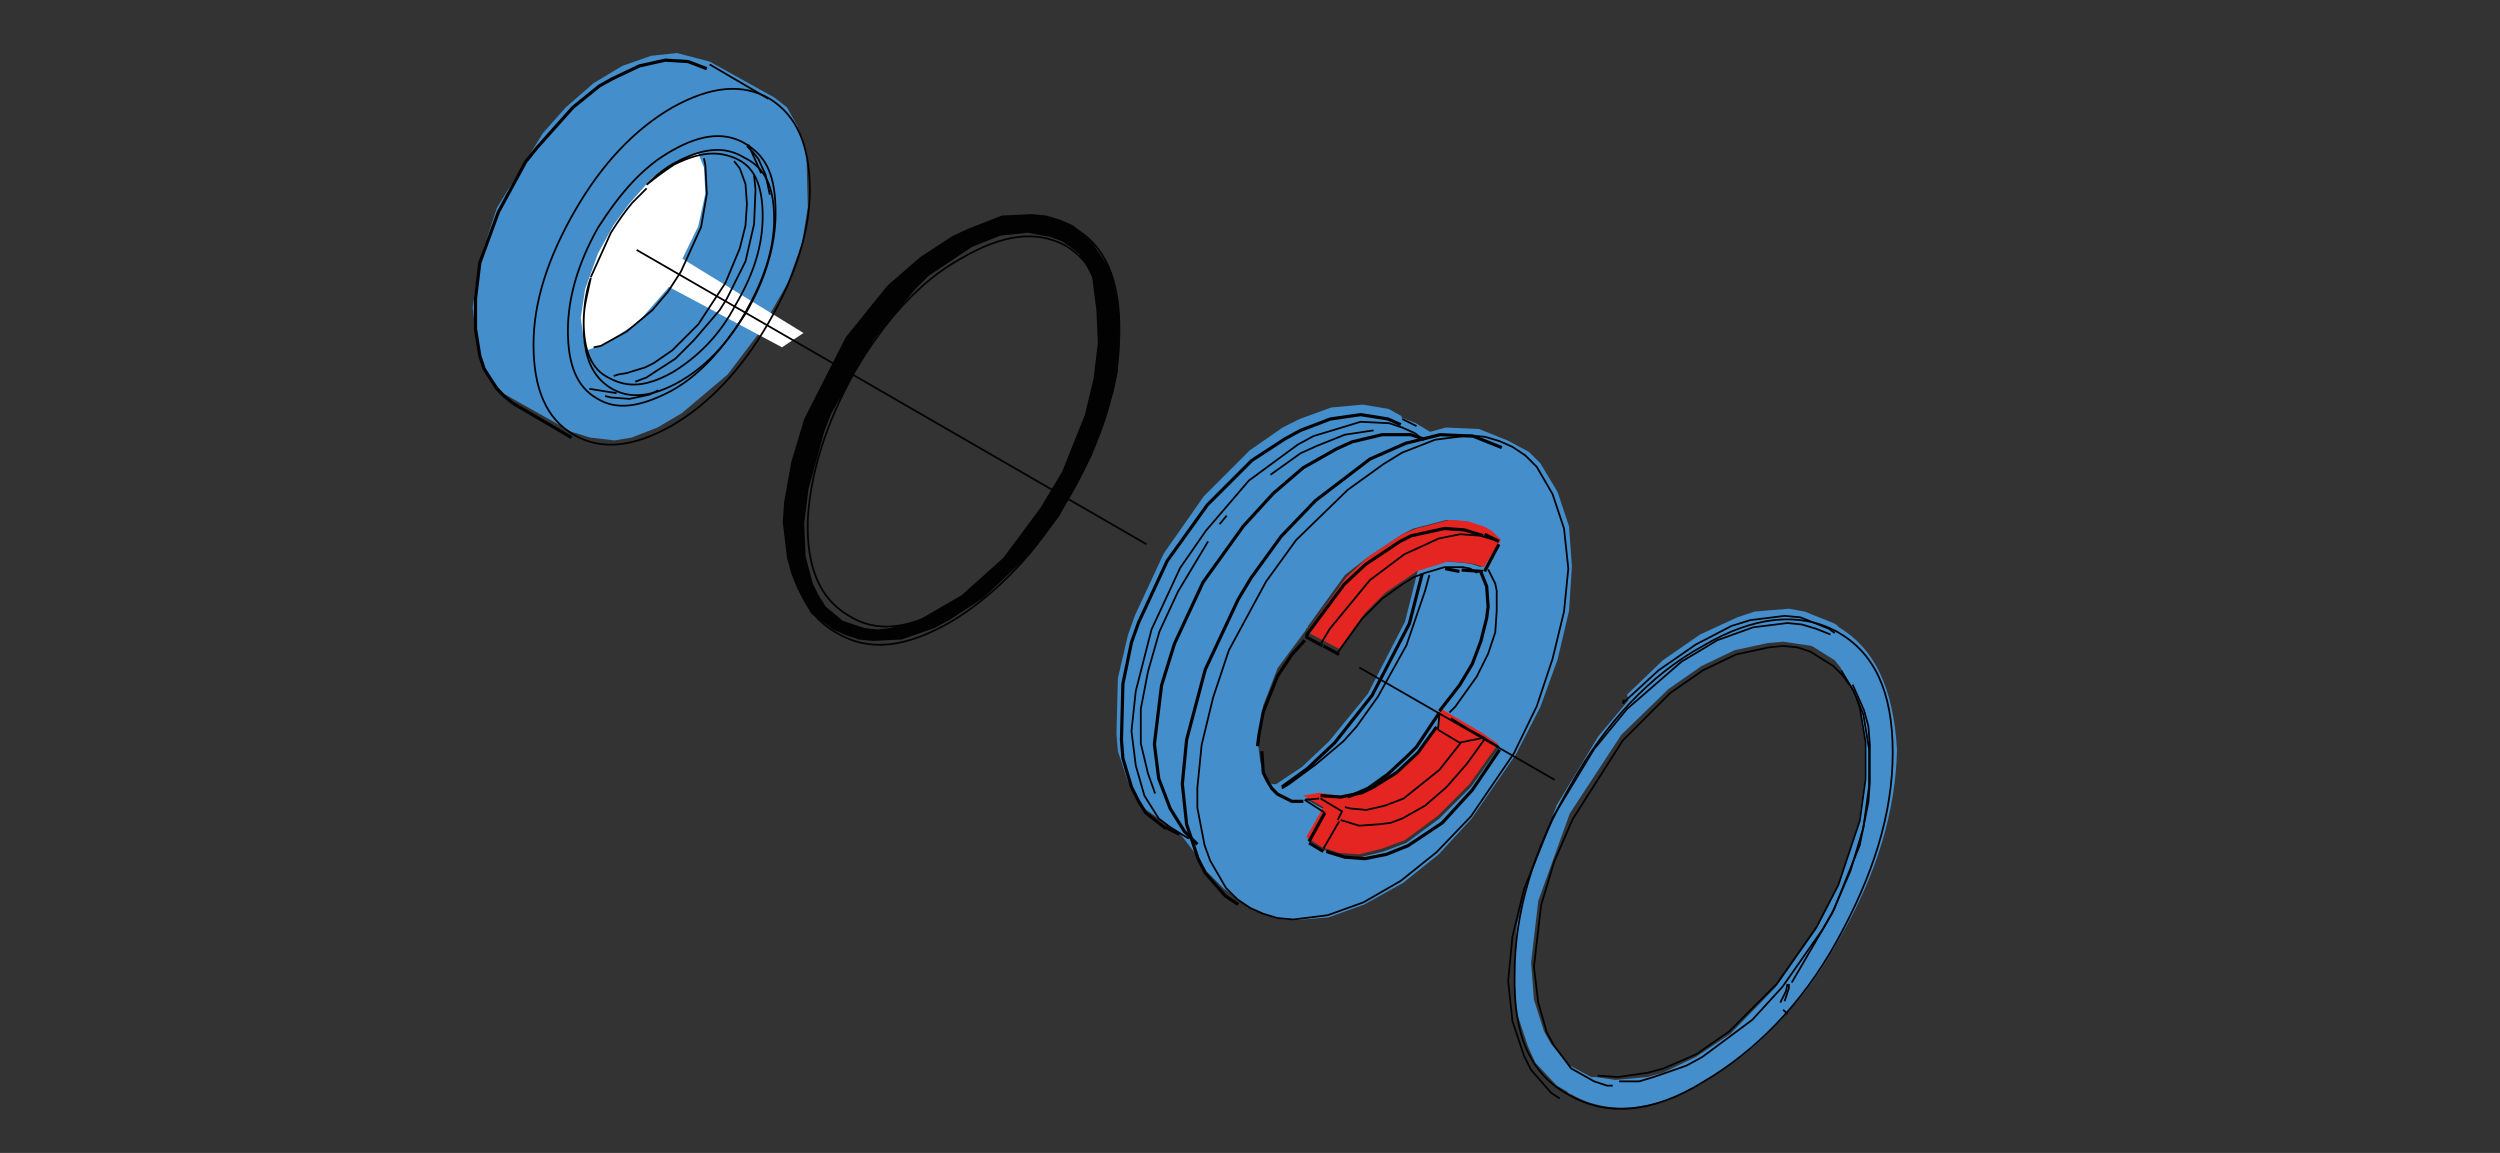 <?xml version="1.0" encoding="utf-8"?>
<!-- Generator: Adobe Illustrator 24.1.2, SVG Export Plug-In . SVG Version: 6.00 Build 0)  -->
<svg version="1.1" id="Ebene_1" xmlns="http://www.w3.org/2000/svg" xmlns:xlink="http://www.w3.org/1999/xlink" x="0px" y="0px"
	 viewBox="0 0 349.1 161" style="enable-background:new 0 0 349.1 161;" xml:space="preserve">
<rect x="0" y="0" width="349.1" height="161" fill="#333333" stroke="none"/>
<style type="text/css">
	.st0{fill:#448ECC;}
	.st1{fill:#E52521;}
	.st2{fill:#FFFFFF;}
	.st3{fill:#020203;}
	.st4{fill:none;stroke:#020203;stroke-width:0.25;stroke-miterlimit:10;}
	.st5{fill:none;stroke:#020203;stroke-width:0.45;stroke-miterlimit:10;}
</style>
<g>
	<g>
		<path class="st0" d="M256.8,87.6L256.8,87.6l-0.4-0.4L256,87l-4-1.6l-2.2-0.4l-4.8,0.4l-2.4,0.8l-5.2,2.4l-5.2,3.6l-5,4.8l0.2,0.8
			l-4.2,5l-5.8,9.6l-4,10.2l-1.6,6.6l-0.4,6.4l0.4,5.8l1.6,4.8l1,2.2l3,3.2l1.4,0.8c0.2,0.2,0.4,0.4,0.6,0.4
			c5.2,3,11.6,2.4,18.7-1.8c4.4-2.6,8.4-5.8,12-10.2c2.6-2.8,4.8-6.2,6.8-9.8c5.2-9,7.8-17.7,8-26.3
			C264.4,96.1,261.8,90.6,256.8,87.6 M253,90.2l3.2,2l0.8,1l2.6,5.4l0.8,4.8v5.4l-0.8,5.8l-3,9.2l-3,6l-5.6,8l-6.4,6.6l-4.8,3.2
			l-4.6,2.2l-2.2,0.6l-4.4,0.4l-2.8-0.4h-0.6l-3-1.6l-2.6-3l-1-1.8l-1.4-4.4l-0.4-5.2l1-8.6l4.4-12.2l7.2-11l6.6-6.4l4.6-3.2
			l4.6-2.2l4.6-1l2.2-0.2L253,90.2 M210.5,61.5l-4-1.6l-4.6-0.2l-2.2,0.6l-2-1.2l-2-0.8v-0.2l-1.8-1l-3.6-0.6l-4.4,0.4l-4.4,1.6
			l-2.4,1.2l-4.6,3.2l-6.4,6.4l-5.6,8l-4,8.6l-1,2.8l-1.4,6l-0.2,7.8l0.2,2.4l1.4,4.2l1,2l1,1.6l5.2,3.6l2.6,3.4l1.2,2l2.4,2.4
			l3.6,2.6l3.8,1.6l2.4,0.2l4.8-0.4l5-1.8l5.4-3l5-4l4.6-5l6.2-9l3.4-6.6l2.4-6.6l1.6-6.8l0.4-6.2l-0.4-5.6l-1.6-4.8l-2.4-4
			l-1.6-1.6L210.5,61.5 M191,77.8l4.8-3.2l1.6-0.8l4.6-1.2l2.6,0.2l2.4,0.8l1,0.6l1.2,1.2l-2.4,3.8l-1.2-0.4l-1.2-0.2l-2.6-0.2
			l-3.8,1.2l-1.8,7.2L191,96.9l-5.4,6.6l-3.8,3.6l-3.6,2.4h-0.6l-0.6-0.6l-1-2.4l-0.4-3.2l0.8-4.8l2-5.2l4-5.4v-0.2h0.2v-0.2
			l5.2-7.2L191,77.8 M201.2,99.1l5.8,3.4l2.4,1.8l-4,5.6l-4.4,4.4l-4.6,3.4l-3.2,1.2l-3.2,0.8l-2.8-0.2l-2.4-0.8l-2.2-1.4l2.4-4.2
			l-2.8-1.6l2.2-0.4l2.8,0.4l3.2-0.6l4.8-2.8l3-2.8l2.8-3.6L201.2,99.1L201.2,99.1L201.2,99.1z"/>
		<path class="st1" d="M206.9,102.3l-5.8-3.4H201v0.2l-0.2,2.2l-2.8,3.6l-3,2.8l-4.8,2.8l-3.2,0.6l-2.8-0.4l-2.2,0.4l2.8,1.6
			l-2.4,4.2l2.2,1.4l2.4,0.8l2.8,0.2l3.2-0.8l3.2-1.2l4.6-3.4l4.4-4.4l4-5.6L206.9,102.3 M195.8,74.6l-4.8,3.2l-3,2.8l-5.2,7.2V88
			h-0.2v0.2l0.2,0.2l4.2,2.2l3.6-5l2.8-2.8l4.4-3l0.6-0.2l3.8-1.2l2.6,0.2l1.2,0.2l1.2,0.4l2.4-3.8l-1.2-1.2l-1-0.6l-2.4-0.8
			l-2.6-0.2l-4.6,1.2L195.8,74.6z"/>
		<path class="st0" d="M109.9,15l-1.8-1.4l-9-5l-4.6-1.2l-3.6,0.4l-4,1.4l-4,2.4L79,15l-3.2,3.6L69.4,29L67,36.3l-1,6.6l0.6,5
			l1.4,4.2l2.2,2.8l9.6,5.4l2.6,0.8l3.4,0.4l2.4-0.4l3.6-1.4l3.4-2l6.4-5.4l4.4-5.8l4-7l2-5.6l0.8-5l-0.2-7.6l-1.2-3.6L109.9,15z"/>
		<path class="st2" d="M97.5,21.4l0.8,2l0.2,3.6l-1,4.6l-4.2,8.6l-4.2,4.8l-4.6,3l-2.8,1l-0.6-4.6l0.6-4l1.8-5l2.2-4l2.2-3l3.2-3.6
			l3.2-2L97.5,21.4z"/>
		<path class="st3" d="M152.5,33.9l2.2,3.2l0.8,2l0.8,4.8l-0.2,8l-0.6,2.8l-3,8.8l-4.6,8.6l-4,5.2l-6.6,6.2l-4.6,3l-2.2,1.2
			l-4.6,1.6l-4,0.2l-2-0.2l-1.8-0.6l-1.8-0.8l-3-2.2l-2-3.6l-0.8-2l-0.6-2.2l-0.6-5l0.2-2.8l1-5.6l1.8-6l5.8-11.4l5.8-7.2l4.6-4
			l4.6-3l2.2-1l4.6-1.8l4.2-0.2l2,0.2l2,0.6l1.8,0.8L152.5,33.9 M152.5,38.7l-0.8-1.6l-1-1.6l-1.2-1l-1.2-0.8l-1.6-0.6l-3.2-0.6
			l-1.8,0.2l-2,0.2l-4,1.6l-6,4l-2,2l-5.6,6.8l-6,10.4l-1,2.6l-2.2,8l-0.6,4.8l0.2,4.6l1,3.8l0.8,1.6l1,1.6l1.2,1l1.2,1l3,1l1.8,0.2
			l1.8-0.2l3.8-1l6.2-3.6l5.8-5.2l5.2-7l3-5l3.2-8l1.2-5l0.6-5l-0.2-4.6L152.5,38.7z"/>
		<path class="st2" d="M90.1,38.3l2.2-4l19.9,12.2l-3,2L90.1,38.3z"/>
	</g>
	<g>
		<path id="Layer2_13_MEMBER_3_MEMBER_0_1_STROKES" class="st4" d="M217.1,108.9l-27.3-15.7"/>
		<path id="Layer2_13_MEMBER_3_MEMBER_1_1_STROKES" class="st5" d="M182.2,89.4l-1.8,2l-2,3l-2,5l-0.6,3.2l-0.2,1.6"/>
		<path id="Layer2_13_MEMBER_3_MEMBER_2_1_STROKES" class="st4" d="M202.4,99.5l0.8-0.8l3-4.2l1.6-3.2l1-3l0.2-3v-2.8l-0.2-1l-1-2"
			/>
		<path id="Layer2_13_MEMBER_3_MEMBER_3_1_STROKES" class="st5" d="M176.2,104.9l0.2,3l0.6,1.2l0.6,1l0.8,0.8l2,1h1.2h0.4
			 M184.4,111.1l2.8,0.2l3-0.6l1.6-0.8l3.2-2l3-2.8l2.6-3.6"/>
		<path id="Layer2_13_MEMBER_3_MEMBER_4_1_STROKES" class="st4" d="M207.3,103.1l2,1.2"/>
		<path id="Layer2_13_MEMBER_3_MEMBER_5_1_STROKES" class="st5" d="M184.8,90.2l2.2,1.2 M207.3,79.8l2-3.8"/>
		<path id="Layer2_13_MEMBER_3_MEMBER_6_1_STROKES" class="st4" d="M209.3,75.6l-2.6-0.8l-2.8-0.2l-3,0.6l-4.8,2.2l-4.8,3.6
			l-5.6,6.8l-1.2,2"/>
		<path id="Layer2_13_MEMBER_3_MEMBER_7_1_STROKES" class="st5" d="M185.2,118.9l2.6,0.8l2.8,0.2l3-0.6l3-1.2l4.8-3.2l4.2-4.6
			l3.8-5.6"/>
		<path id="Layer2_13_MEMBER_3_MEMBER_8_1_STROKES" class="st4" d="M184.8,118.5l2.2-3.8"/>
		<path id="Layer2_13_MEMBER_3_MEMBER_9_1_STROKES" class="st4" d="M206.3,80l-1-0.6l-1-0.2h-2.6L199,80l-1.6,0.6l-1.6,1l-2.8,2
			l-2.8,2.8l-3.6,5 M187.2,114.5l2.6,0.8l2.8-0.2l1.6-0.2l1.6-0.6l3.2-1.8l3-2.6l2.8-3.2l2.6-3.6"/>
		<path id="Layer2_13_MEMBER_3_MEMBER_10_1_STROKES" class="st5" d="M203.8,79.8l-1-0.2l-1-0.2"/>
		<path id="Layer2_13_MEMBER_3_MEMBER_11_1_STROKES" class="st4" d="M205.2,101.9l2.2,1.2 M187.8,112.7l0.8,0.2l2.2,0.2l2.6-0.6
			l2.6-1l5-4l3-3.8"/>
		<path id="Layer2_13_MEMBER_3_MEMBER_12_1_STROKES" class="st5" d="M207.1,74.8l-2.6-0.8l-2.8-0.2l-4.6,1l-1.6,0.8l-4.8,3.2l-3,2.8
			l-5.2,7v0.2V89l2.2,1.2 M182.8,117.5l2.2-4"/>
		<path id="Layer2_13_MEMBER_3_MEMBER_13_1_STROKES" class="st4" d="M195.8,63.2l-2.6,1.6l-5,3.6l-7.2,7l-4.2,5.8l-5.2,9.6l-2.2,6.6
			l-1.6,6.6l-0.6,6v2.8l1,5.2l0.8,2.2l2.2,3.8l1.6,1.6l1.8,1.2l1.8,0.8l2,0.6l2.2,0.2l4.8-0.6l5-1.8l5.2-3l5-4l4.8-5l6-8.8l3.2-6.6
			l2.2-6.6l1.6-6.6l0.6-6l-0.6-5.6l-1.6-4.8l-2.2-3.8l-1.6-1.6l-1.8-1.2l-1.8-0.8l-2-0.6l-2.2-0.2l-4.8,0.6L195.8,63.2z"/>
		<path id="Layer2_13_MEMBER_3_MEMBER_14_1_STROKES" class="st5" d="M201,99.3l2.8-3.6l1.8-3l1.2-3.2l0.8-3.2l0.2-1.6l-0.2-2.8
			l-0.8-2"/>
		<path id="Layer2_13_MEMBER_3_MEMBER_15_1_STROKES" class="st5" d="M207.3,74.6l2,1 M182.8,117.7l2,1.2"/>
		<path id="Layer2_13_MEMBER_3_MEMBER_16_1_STROKES" class="st4" d="M200.8,101.9l3,1.8l3-0.6 M186.8,114.5l0.6-1.2l-3-1.8"/>
		<path id="Layer2_13_MEMBER_3_MEMBER_17_1_STROKES" class="st5" d="M209.7,62.5l-4-1.6l-4.6-0.2l-4.8,1.2l-5,2.2l-7.6,5.8l-4.8,5
			l-4.2,5.8l-1.8,3l-4.6,9.8l-2.6,9.8l-0.6,6.2l0.6,5.6l1.6,4.8l1,2l2.8,3.2l1.8,1.2 M207.1,79.8l-3-0.2"/>
		<path id="Layer2_13_MEMBER_3_MEMBER_18_1_STROKES" class="st4" d="M200.8,101.9l0.2-2.2 M202.6,100.3l2.6,1.6"/>
		<path id="Layer2_13_MEMBER_3_MEMBER_19_1_STROKES" class="st5" d="M188.2,111.3l2.8-1.2l2.8-2l2.8-2.6l1.2-1.2l3.2-4.8"/>
		<path id="Layer2_13_MEMBER_3_MEMBER_20_1_STROKES" class="st4" d="M182.2,111.7l2.8,1.8"/>
		<path id="Layer2_13_MEMBER_3_MEMBER_21_1_STROKES" class="st5" d="M198.8,61.3l-1.8-0.6h-2h-2l-4.2,1l-2.2,1l-4.6,2.6l-4.2,3.6
			l-4.2,4.6l-5.6,7.8l-4,8.6l-1.8,5.8l-1,8.2l0.6,4.8l1.6,4.2l2,3.2l1.2,1.2l0.6,0.6"/>
		<path id="Layer2_13_MEMBER_3_MEMBER_22_1_STROKES" class="st4" d="M198.8,61.5l-1.2-1l-1.8-0.8l-1.8-0.6l-4-0.2l-6.6,2l-2.2,1.2
			l-6.8,5l-6,7l-3.6,5.2l-4,8.6l-2.2,8.6l-0.6,5.6l0.6,4.8l1.2,4.2l2,3.2l1.6,1.2l1.6,1l1,0.6"/>
		<path id="Layer2_13_MEMBER_3_MEMBER_23_1_STROKES" class="st5" d="M195.6,59.3l-1.8-0.8l-3.8-0.6l-4.2,0.6l-4.2,1.6l-2.2,1.2
			l-4.6,3l-6.2,6.2l-5.6,7.8l-4,8.6l-1,2.8l-1.2,5.8l-0.2,7.8l0.2,2.6l1.2,4l1,2l1,1.6l2.8,2.2"/>
		<path id="Layer2_13_MEMBER_3_MEMBER_24_1_STROKES" class="st4" d="M179,110.1l1-0.6l3.8-2.8l3.8-3.2l1.8-2l3-4.2l4-7.2l2.6-7.6
			l0.6-2.2"/>
		<path id="Layer2_13_MEMBER_3_MEMBER_25_1_STROKES" class="st5" d="M179,109.9l3.6-2.6l3.8-3.6l5.2-6.6l5.2-10l1.8-7"/>
		<path id="Layer2_13_MEMBER_3_MEMBER_26_1_STROKES" class="st4" d="M103.9,22c-2.6-1.6-5.6-1.4-9.4,0.6c-1.6,0.8-3,2-4.2,3.2
			c1.2-1,2.6-2,3.8-2.8c3.6-1.8,6.2-2,8.8-0.8c2.6,1.2,3.6,4,3.6,8s-1.2,8-3.8,12.4c-2.2,4.2-5.2,7.2-8.8,9.4
			c-3.6,2-6.2,2.2-8.8,0.8c-2.6-1.2-3.6-4-3.6-8c0-2,0.6-4,1-6c-0.8,2.2-1,4.6-1,6.8c0,4.2,1.2,7,3.8,8.6c2.6,1.6,5.8,1.2,9.4-0.8
			s6.8-5.2,9.4-9.8s4-8.8,4-13C108.1,26.2,106.9,23.4,103.9,22z M107.5,13.8c-3.8-2.2-8.2-1.8-13.6,1.2c-5.2,3-9.8,7.8-13.6,14.4
			c-3.8,6.6-5.8,12.8-5.8,18.7c0,6.2,1.8,10.4,5.6,12.6c3.8,2.2,8.2,1.8,13.6-1.2c5.2-3,9.8-7.8,13.6-14.4s5.8-12.8,5.8-18.7
			C113,20.2,111.3,16.2,107.5,13.8z M82.5,38.7l2.8-6.2c1-1.6,2-3,3-4.2l2-2 M197.8,59.5l-2-1 M191.8,60.1l-4,0.6l-4,1.6l-2.2,1
			l-4.2,3 M168.7,75.6l-4.2,7l-2.6,5.6l-1.6,5.6l-1,5.2v4.8l1,4.2l1,2.8 M171.3,72l-1,1.2 M182.2,111.7l2-0.2"/>
		<path id="Layer2_13_MEMBER_3_MEMBER_27_1_STROKES" class="st5" d="M98.7,9.6l-2.6-1l-3.2-0.2l-3.6,0.8L85.5,11l-1.8,1L80,15
			l-5,5.6l-1.6,2l-3.8,7L67,36.7l-0.6,5v4.2l0.6,3.8l0.6,1.8l1.8,2.8l1,1l1.2,1"/>
		<path id="Layer2_13_MEMBER_3_MEMBER_28_1_STROKES" class="st4" d="M85.7,52.5l0.6-0.2l1.2-0.2l2.6-0.8l1.2-0.6l2.6-1.8l3.6-3.6
			l3.8-5.8l2-4.8l0.8-3.2l0.2-3l-0.2-2.8l-0.8-2.2l-0.8-1 M104.3,20.2c-2.8-1.8-6.2-1.6-10.4,0.8c-4,2.2-7.2,5.8-10.4,10.8
			c-2.8,5-4.2,9.8-4.2,14.4s1.2,7.8,4,9.4c2.8,1.8,6.2,1.2,10.4-1c4-2.2,7.2-5.8,10.4-10.8c2.8-4.8,4.2-9.6,4.2-14
			C108.3,24.6,107.1,22,104.3,20.2z M82.9,48.5l1-0.2l3.6-2l3.6-3l2.2-2.6l1.8-2.8l2.8-6.2l0.8-4.6l-0.2-4l-0.2-1"/>
		<path id="Layer2_13_MEMBER_3_MEMBER_29_1_STROKES" class="st5" d="M164.7,116.5l-2-1"/>
		<path id="Layer2_13_MEMBER_3_MEMBER_30_1_STROKES" class="st4" d="M107.5,27.2l-0.6-2.8l-1-2.2l-0.8-1l-0.8-0.8 M88.7,53.3
			l1.6-0.6l1.2-0.8l2.8-1.8l2.6-2.6l3.6-4.2l1-1.6l2.6-5.2l1.2-5.2l0.2-4.8l-0.2-2 M107.3,13.8L99.1,9 M84.5,55.3l0.8,0.2l2.6,0.2
			l2.8-0.6l1.2-0.6"/>
		<path id="Layer2_13_MEMBER_3_MEMBER_31_1_STROKES" class="st5" d="M79.8,61.1l-8.2-4.8"/>
		<path id="Layer2_13_MEMBER_3_MEMBER_32_1_STROKES" class="st4" d="M104.5,20.2l1.8,4 M134.2,36.1c-5.8,3.2-10.6,8.6-14.8,15.7
			c-4,7.2-6.2,14-6.6,20.7c-0.2,6.6,1.6,11,5.6,13.4c4,2.6,8.8,2,14.6-1.6c5.8-3.6,10.6-8.8,14.8-15.9c4-7.2,6.2-14,6.6-20.7
			c0.2-6.6-1.6-11-5.6-13.4C144.7,32.1,140,32.7,134.2,36.1z M133.4,33.3c-6.2,3.8-11.8,9.6-16.3,17.3s-7,15.6-7,22.7s2,12.4,6.6,15
			c4.6,2.8,9.8,2.2,16.3-1.6c6.2-3.8,11.8-9.6,16.3-17.3s7-15.6,7-22.7c0.2-7.6-2-12.6-6.6-15C145.1,29.4,139.6,30,133.4,33.3z
			 M82.3,54.3l3.8,0.6"/>
		<path id="Layer2_13_MEMBER_3_MEMBER_34_1_STROKES" class="st4" d="M248.6,140l0.8-1.6l0.2-1"/>
		<path id="Layer2_13_MEMBER_3_MEMBER_35_1_STROKES" class="st4" d="M249,141l0.6,0.6"/>
		<path id="Layer2_13_MEMBER_3_MEMBER_36_1_STROKES" class="st4" d="M249.2,139.8l0.2-0.6l0.2-0.6l0.2-0.6v-0.6"/>
		<path id="Layer2_13_MEMBER_3_MEMBER_37_1_STROKES" class="st4" d="M226.7,98.3v-0.6"/>
		<path id="Layer2_13_MEMBER_3_MEMBER_38_1_STROKES" class="st4" d="M226.1,151h2.8l2-0.6l4.6-1.6l2.2-1.2l7-5.2l4.2-4.6l5.6-8
			l1.6-2.8l3.6-9l1.2-6l0.2-2.8v-5.2l-0.2-2.6l-0.6-2.2l-1.6-3.6"/>
		<path id="Layer2_13_MEMBER_3_MEMBER_39_1_STROKES" class="st4" d="M255.6,88.6l-2-0.8l-2-0.6l-2-0.2l-4.8,0.6l-5,1.8l-5,3
			l-7.6,6.6l-4.6,5.6l-5.8,9.6l-4,10l-1.6,6.6l-0.6,6.2l0.6,5.6l1.6,4.8l1,2l2.8,3.2l1.2,0.8"/>
		<path id="Layer2_13_MEMBER_3_MEMBER_40_1_STROKES" class="st4" d="M256.2,88.4l-0.8-0.6l-4-1.6l-2.2-0.2l-4.8,0.6l-2.6,0.8l-5,2.6
			l-5.2,3.6l-5,4.6"/>
		<path id="Layer2_13_MEMBER_3_MEMBER_41_1_STROKES" class="st4" d="M219.3,109.7c-5.2,9-7.8,17.7-7.8,26.3
			c-0.2,8.6,2.2,14,7.6,16.9c5.2,3,11.6,2.6,18.7-1.8c7.2-4.2,13.8-10.8,18.7-19.7c5-9,7.8-17.7,7.8-26.3s-2.6-14-7.8-16.9
			c-5.2-2.8-11.6-2.2-18.7,2C230.3,94.3,224.1,101.1,219.3,109.7z"/>
		<path id="Layer2_13_MEMBER_3_MEMBER_42_1_STROKES" class="st4" d="M223.1,150.2l2.8,0.2l4.2-0.6l2.2-0.6l4.6-2l4.6-3.2l6.6-6.6
			l5.6-8l3-5.8l3-9l0.8-5.8v-5.2l-0.8-4.8l-0.8-2.2l-1.8-3"/>
		<path id="Layer2_13_MEMBER_3_MEMBER_43_1_STROKES" class="st4" d="M250.2,137.2l5.6-9.6l2.6-6l1.8-6l0.8-5.8v-5.2l-0.8-4.8l-0.8-2
			l-1-2l-1.2-1.6l-1.2-1.2l-3.2-2l-1.8-0.6l-2-0.2l-2,0.2l-4.6,1l-4.6,2.2l-4.6,3.2l-6.6,6.6l-7,11l-2.6,6l-1.8,6l-1,8.6l0.6,5
			l1.2,4.2l1,1.8l1.2,1.6l1.2,1.6l3.2,1.8l1.8,0.6h0.8"/>
		<path id="Layer2_13_MEMBER_3_MEMBER_45_1_STROKES" class="st4" d="M160.1,76L88.9,34.9"/>
	</g>
</g>
</svg>
